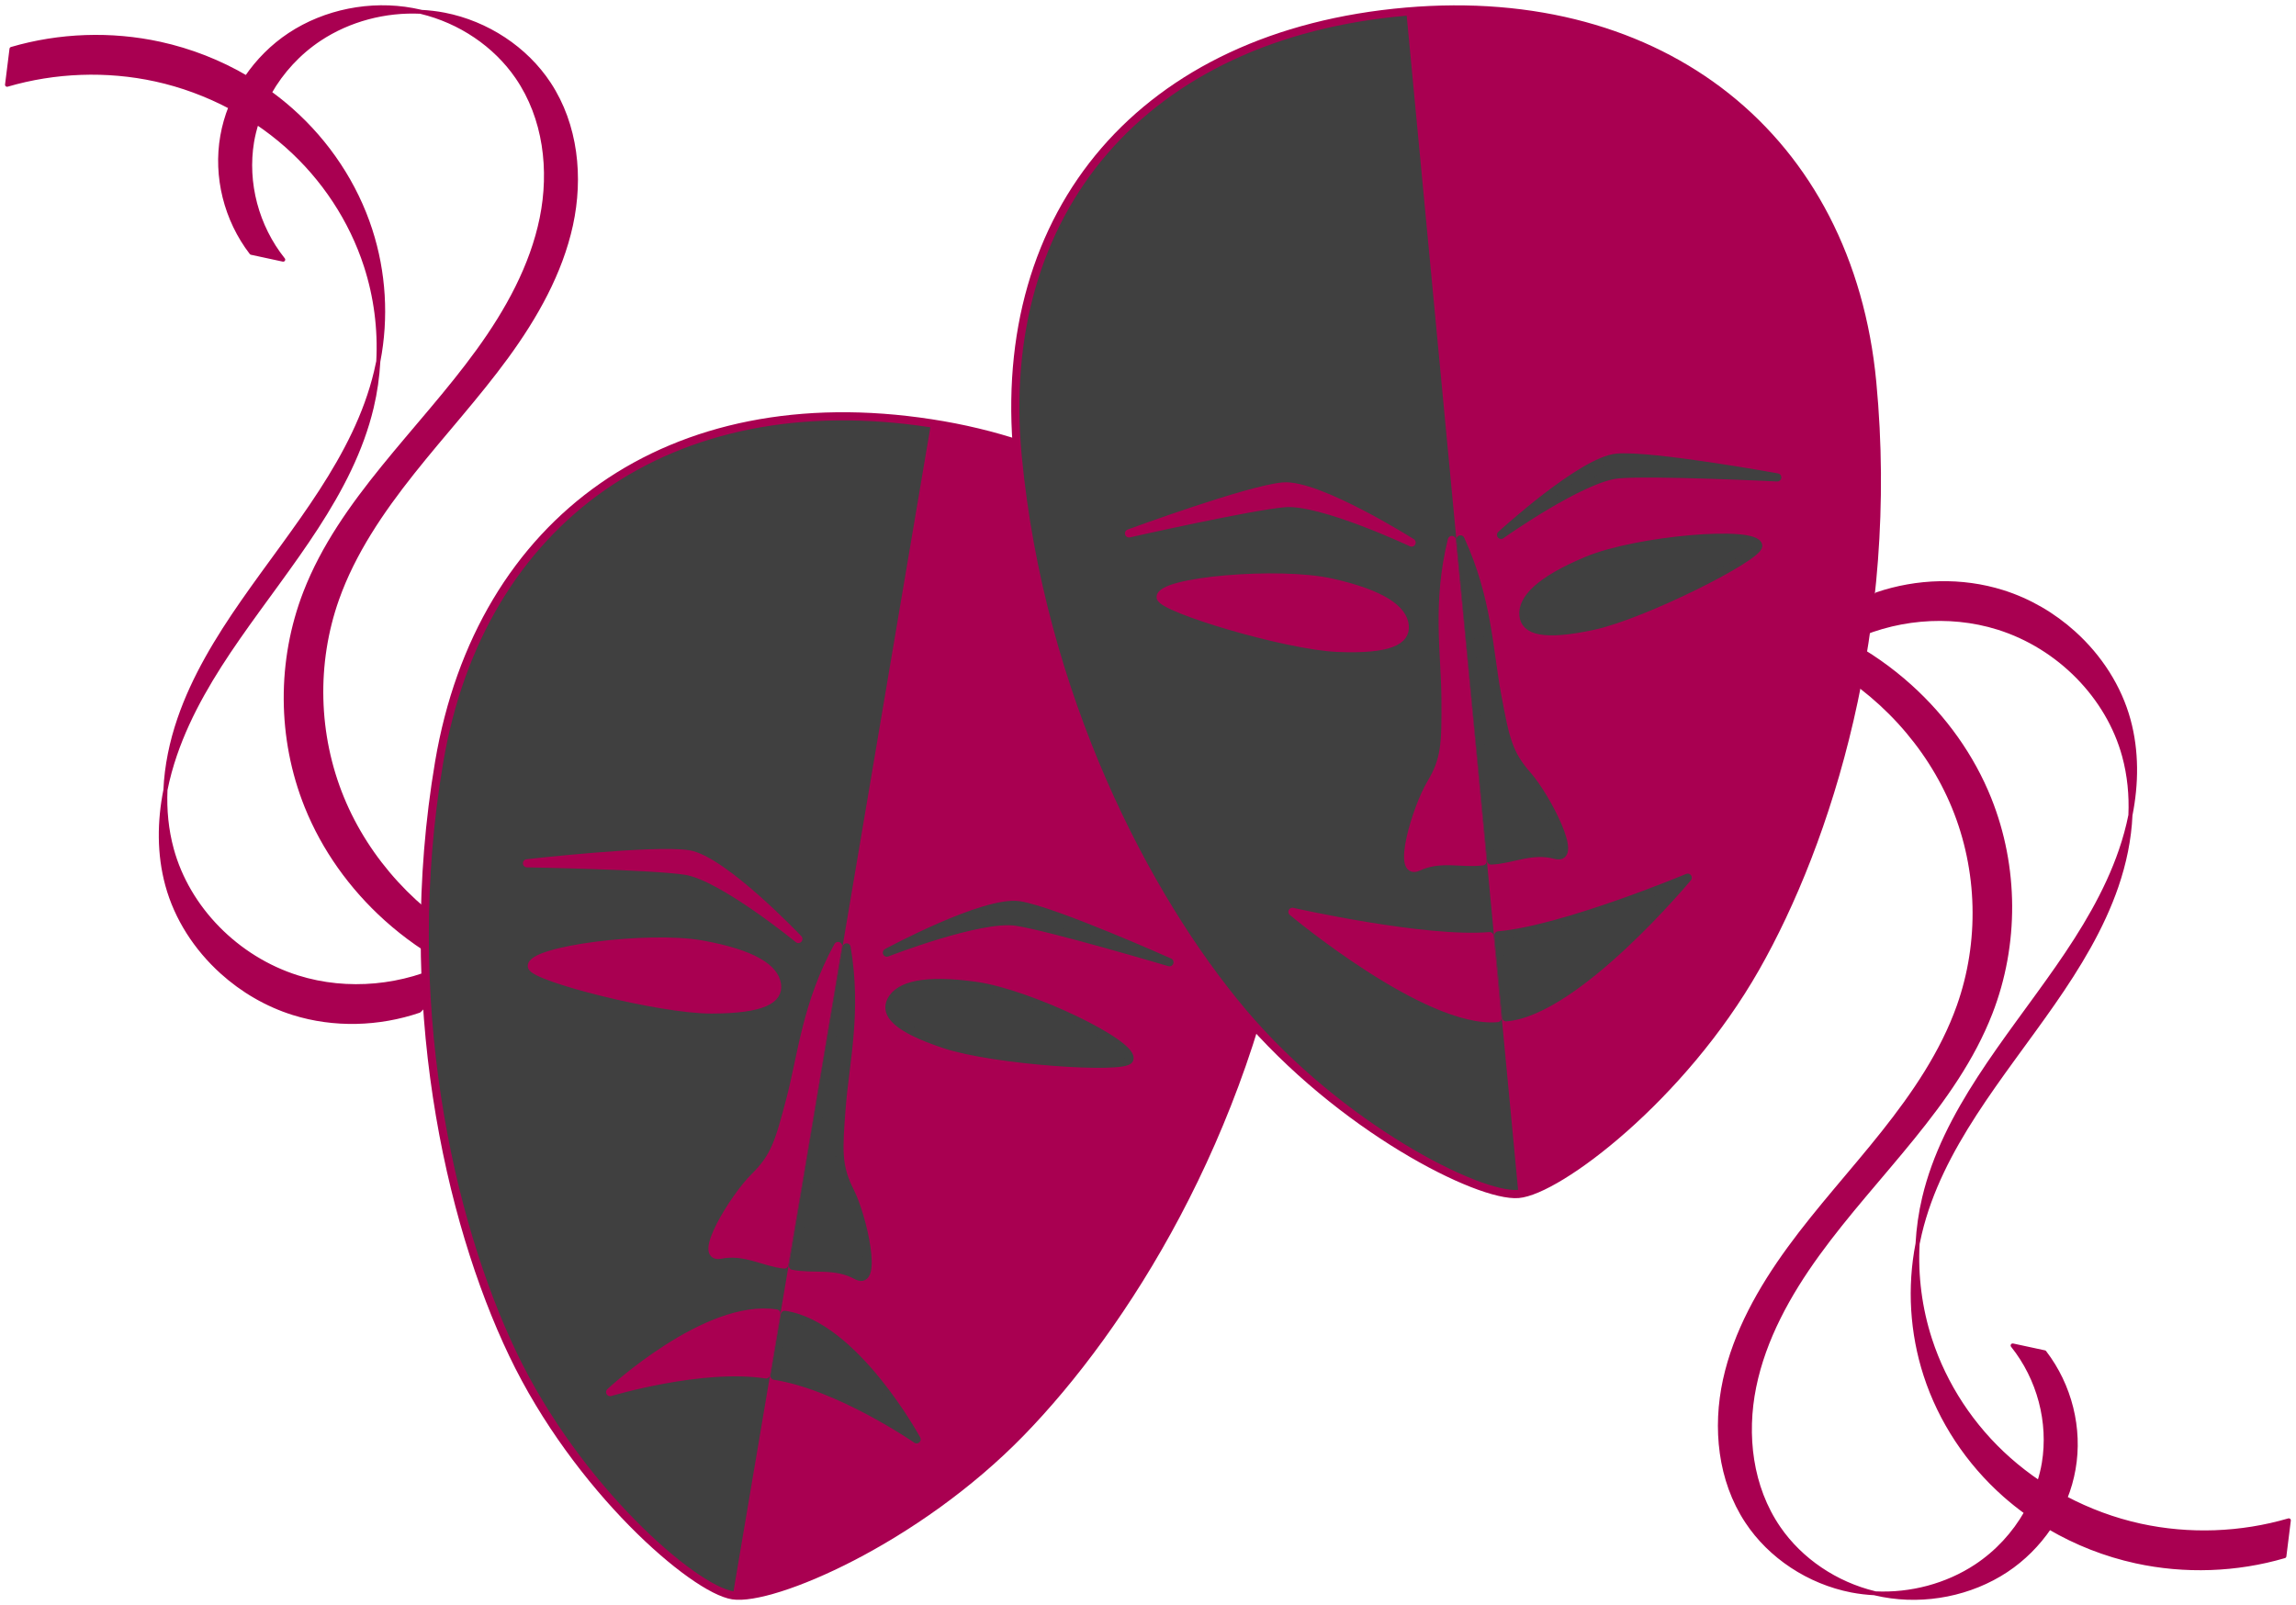 <svg width="319" height="223" viewBox="0 0 319 223" fill="none" xmlns="http://www.w3.org/2000/svg">
<path d="M30.846 135.087C33.671 137.637 37.052 139.623 40.747 140.785C46.393 142.559 52.639 142.373 58.23 140.464L66.387 132.508L66.4 132.445L67.055 131.806C66.922 131.739 66.788 131.677 66.656 131.609C66.605 131.582 66.559 131.548 66.509 131.521L66.521 131.408C66.486 131.434 66.451 131.459 66.416 131.485C57.879 126.975 51.073 119.556 47.516 110.883C43.926 102.129 43.678 92.151 46.832 83.245C49.106 76.822 53.038 71.053 57.328 65.65C61.618 60.246 66.311 55.146 70.371 49.582C74.43 44.018 77.877 37.908 79.324 31.27C80.77 24.632 80.047 17.383 76.268 11.641C73.045 6.746 67.663 3.197 61.729 2.038C60.669 1.831 59.588 1.709 58.508 1.654C63.924 2.958 68.8 6.239 71.862 10.701C75.767 16.391 76.62 23.65 75.262 30.327C73.904 37.003 70.495 43.17 66.443 48.764C58.339 59.953 47.378 69.55 42.426 82.305C38.738 91.805 38.797 102.598 42.592 112.059C44.964 117.972 48.789 123.33 53.611 127.676C56.307 130.105 59.306 132.217 62.552 133.926C56.136 137.232 48.29 138.005 41.353 135.826C32.907 133.171 26.097 126.229 23.862 118.015C23.13 115.326 22.866 112.546 22.987 109.773C22.114 114.155 22.073 118.684 23.243 122.986C24.5 127.607 27.215 131.81 30.847 135.088L30.846 135.087ZM22.986 109.773C23.317 108.114 23.772 106.468 24.321 104.869C26.319 99.046 29.573 93.697 33.125 88.593C40.228 78.383 48.8 68.564 51.64 56.611C52.139 54.51 52.442 52.373 52.56 50.221C52.466 50.701 52.358 51.177 52.245 51.653C49.406 63.604 40.847 73.411 33.744 83.621C30.192 88.726 26.925 94.086 24.927 99.91C23.834 103.093 23.134 106.428 22.987 109.773H22.986ZM52.56 50.221C53.738 44.172 53.357 37.841 51.452 31.962C49.397 25.618 45.562 19.813 40.461 15.297C39.504 14.45 38.494 13.641 37.455 12.889C39.13 9.931 41.516 7.329 44.412 5.413C48.486 2.718 53.51 1.388 58.455 1.629C58.093 1.543 57.721 1.468 57.354 1.4C51.481 0.309 45.166 1.571 40.249 4.824C37.858 6.406 35.823 8.459 34.24 10.787C30.536 8.612 26.459 7.011 22.219 6.084C15.436 4.603 8.254 4.855 1.602 6.803L0.983 11.775C7.635 9.826 14.83 9.562 21.613 11.044C25.257 11.84 28.766 13.149 32.035 14.878C31.514 16.181 31.131 17.532 30.89 18.907C29.9 24.538 31.391 30.521 34.926 35.127L39.345 36.08C35.673 31.482 34.071 25.422 35.016 19.712C35.167 18.801 35.399 17.909 35.674 17.026C37.138 18.009 38.542 19.093 39.854 20.255C44.955 24.772 48.777 30.59 50.833 36.934C52.221 41.22 52.805 45.742 52.559 50.221L52.56 50.221Z" fill="#A90051" stroke="#A90051" stroke-width="0.567" stroke-linecap="round" stroke-linejoin="round"/>
<path d="M288.136 87.973C285.312 85.423 281.931 83.437 278.236 82.276C272.589 80.501 266.343 80.687 260.752 82.595L252.595 90.552L252.582 90.615L251.928 91.253C252.061 91.32 252.195 91.383 252.327 91.452C252.378 91.478 252.424 91.512 252.473 91.538L252.462 91.652C252.497 91.626 252.532 91.602 252.566 91.575C261.104 96.086 267.91 103.505 271.467 112.177C275.056 120.931 275.304 130.909 272.151 139.815C269.877 146.239 265.945 152.007 261.655 157.411C257.364 162.814 252.671 167.914 248.612 173.478C244.553 179.042 241.106 185.153 239.659 191.79C238.212 198.428 238.935 205.678 242.715 211.419C245.937 216.314 251.319 219.864 257.253 221.023C258.314 221.23 259.394 221.351 260.474 221.406C255.059 220.103 250.183 216.82 247.12 212.358C243.215 206.67 242.362 199.41 243.72 192.733C245.079 186.056 248.487 179.891 252.54 174.296C260.643 163.107 271.605 153.51 276.556 140.755C280.244 131.255 280.186 120.462 276.391 111.001C274.019 105.088 270.194 99.73 265.371 95.385C262.676 92.956 259.676 90.843 256.43 89.134C262.846 85.828 270.693 85.054 277.63 87.234C286.076 89.889 292.885 96.832 295.121 105.046C295.853 107.734 296.117 110.514 295.995 113.287C296.868 108.905 296.91 104.376 295.74 100.074C294.482 95.453 291.768 91.25 288.135 87.973H288.136ZM295.996 113.288C295.666 114.947 295.211 116.592 294.662 118.191C292.664 124.015 289.409 129.363 285.858 134.467C278.755 144.677 270.182 154.496 267.343 166.449C266.844 168.55 266.541 170.687 266.423 172.839C266.516 172.359 266.625 171.884 266.738 171.408C269.576 159.456 278.136 149.649 285.239 139.439C288.791 134.334 292.058 128.974 294.056 123.15C295.149 119.966 295.849 116.632 295.996 113.288ZM266.423 172.839C265.244 178.888 265.625 185.219 267.531 191.097C269.586 197.442 273.421 203.246 278.522 207.764C279.479 208.611 280.489 209.418 281.528 210.171C279.852 213.13 277.467 215.731 274.57 217.647C270.496 220.342 265.473 221.672 260.528 221.431C260.89 221.517 261.262 221.592 261.629 221.66C267.501 222.751 273.817 221.488 278.734 218.236C281.125 216.654 283.159 214.602 284.742 212.273C288.447 214.447 292.524 216.049 296.763 216.975C303.546 218.458 310.729 218.206 317.381 216.257L318 211.285C311.348 213.234 304.152 213.498 297.37 212.016C293.726 211.22 290.217 209.911 286.947 208.182C287.469 206.88 287.851 205.528 288.093 204.152C289.083 198.521 287.592 192.539 284.057 187.933L279.637 186.981C283.309 191.578 284.912 197.638 283.967 203.348C283.816 204.259 283.584 205.151 283.308 206.034C281.844 205.052 280.441 203.966 279.128 202.804C274.027 198.288 270.206 192.471 268.15 186.126C266.761 181.84 266.178 177.319 266.424 172.84L266.423 172.839Z" fill="#A90051" stroke="#A90051" stroke-width="0.567" stroke-linecap="round" stroke-linejoin="round"/>
<path d="M129.353 58.821C93.083 53.235 66.708 72.224 61.01 105.923C55.447 138.83 62.356 169.564 71.254 188.18C80.175 206.841 96.328 220.855 101.814 221.7C107.301 222.545 127.252 214.093 141.869 199.055C156.086 184.431 172.99 157.839 178.703 124.049C184.4 90.351 164.66 64.259 129.352 58.821H129.353Z" fill="#404040" stroke="#A90051" stroke-width="1.133" stroke-linecap="round" stroke-linejoin="round"/>
<path d="M129.353 58.83C165.622 64.415 184.399 90.357 178.702 124.056C173.138 156.964 156.446 184.049 141.864 199.049C127.246 214.085 107.303 222.539 101.817 221.694L129.353 58.828V58.83Z" fill="#A90051"/>
<path d="M123.837 139.001C124.913 136.968 128.398 136 135.581 137.005C143.046 138.049 157.955 145.228 156.881 147.26C156.163 148.62 138.102 147.4 131.283 145.136C124.458 142.871 122.849 140.87 123.837 139.001Z" fill="#404040" stroke="#404040" stroke-width="1.133" stroke-linecap="round" stroke-linejoin="round"/>
<path d="M107.952 136.811C107.634 134.555 104.67 132.552 97.539 131.26C90.127 129.917 73.577 132.048 73.896 134.305C74.109 135.813 91.594 140.297 98.815 140.285C106.041 140.275 108.245 138.886 107.953 136.811H107.952Z" fill="#A90051" stroke="#A90051" stroke-width="1.133" stroke-linecap="round" stroke-linejoin="round"/>
<path d="M123.224 132.388C123.224 132.388 136.193 127.32 141.222 128.095C146.033 128.836 162.48 133.724 162.48 133.724C162.48 133.724 146.421 126.54 141.611 125.799C136.793 125.057 123.223 132.388 123.223 132.388H123.224Z" fill="#404040" stroke="#404040" stroke-width="1.133" stroke-linecap="round" stroke-linejoin="round"/>
<path d="M110.923 130.487C110.923 130.487 100.282 121.782 95.253 121.008C90.443 120.267 73.219 119.969 73.219 119.969C73.219 119.969 90.83 117.971 95.641 118.712C100.459 119.454 110.923 130.487 110.923 130.487Z" fill="#A90051" stroke="#A90051" stroke-width="1.133" stroke-linecap="round" stroke-linejoin="round"/>
<path d="M117.621 131.658C119.147 140.58 117.438 147.505 116.944 153.777C116.45 160.05 116.353 162.097 118.124 165.612C119.895 169.127 122.065 178.925 119.041 177.267C116.017 175.609 113.057 176.477 110.17 175.901C113.238 157.593 115.712 142.948 117.621 131.659V131.658Z" fill="#404040" stroke="#404040" stroke-width="1.133" stroke-linecap="round" stroke-linejoin="round"/>
<path d="M116.429 131.463C112.041 139.474 111.429 146.593 109.83 152.696C108.231 158.799 107.649 160.77 104.81 163.576C101.971 166.381 96.682 175.03 100.098 174.364C103.515 173.697 106.039 175.41 108.969 175.73C112.091 157.43 114.52 142.752 116.429 131.463Z" fill="#A90051" stroke="#A90051" stroke-width="1.133" stroke-linecap="round" stroke-linejoin="round"/>
<path d="M127.351 200.022C127.351 200.022 118.752 184.174 109.038 182.722L107.606 191.189C116.531 192.564 127.351 200.021 127.351 200.021V200.022Z" fill="#404040" stroke="#404040" stroke-width="1.133" stroke-linecap="round" stroke-linejoin="round"/>
<path d="M84.773 193.459C84.773 193.459 98.159 180.998 107.858 182.535L106.426 191.002C97.501 189.628 84.773 193.459 84.773 193.459Z" fill="#A90051" stroke="#A90051" stroke-width="1.133" stroke-linecap="round" stroke-linejoin="round"/>
<path d="M195.385 1.613C158.796 4.775 138.17 29.407 141.395 63.403C144.545 96.6 159.215 124.742 172.667 140.675C186.152 156.646 205.438 166.405 210.973 165.926C216.508 165.448 233.645 152.542 243.905 134.518C253.883 116.989 263.358 87.23 260.125 53.143C256.9 19.147 231.004 -1.465 195.385 1.613V1.613Z" fill="#404040" stroke="#A90051" stroke-width="1.133" stroke-linecap="round" stroke-linejoin="round"/>
<path d="M195.385 1.621C231.974 -1.541 256.898 19.153 260.123 53.15C263.272 86.347 254.13 116.534 243.895 134.513C233.634 152.537 216.507 165.442 210.972 165.919L195.388 1.62L195.385 1.621Z" fill="#A90051"/>
<path d="M179.57 126.717C179.57 126.717 198.251 142.37 208.039 141.48L206.959 130.092C197.954 130.87 179.571 126.718 179.571 126.718L179.57 126.717Z" fill="#A90051" stroke="#A90051" stroke-width="1.133" stroke-linecap="round" stroke-linejoin="round"/>
<path d="M234.485 121.972C234.485 121.972 219.054 140.572 209.257 141.375L208.177 129.987C217.182 129.208 234.484 121.972 234.484 121.972H234.485Z" fill="#404040" stroke="#404040" stroke-width="1.133" stroke-linecap="round" stroke-linejoin="round"/>
<path d="M211.661 85.519C211.446 83.252 213.867 80.67 220.52 77.895C227.433 75.011 244.065 73.574 244.28 75.842C244.423 77.358 228.423 85.443 221.381 86.966C214.334 88.49 211.86 87.604 211.662 85.519H211.661Z" fill="#404040" stroke="#404040" stroke-width="1.133" stroke-linecap="round" stroke-linejoin="round"/>
<path d="M195.171 86.946C194.956 84.678 192.089 82.553 185.022 80.964C177.679 79.312 161.048 80.75 161.262 83.017C161.406 84.533 178.669 89.744 185.882 90.035C193.102 90.326 195.369 89.031 195.17 86.946H195.171Z" fill="#A90051" stroke="#A90051" stroke-width="1.133" stroke-linecap="round" stroke-linejoin="round"/>
<path d="M208.549 74.331C208.549 74.331 219.799 66.355 224.873 65.916C229.725 65.497 246.928 66.345 246.928 66.345C246.928 66.345 229.506 63.181 224.653 63.601C219.793 64.021 208.549 74.331 208.549 74.331Z" fill="#404040" stroke="#404040" stroke-width="1.133" stroke-linecap="round" stroke-linejoin="round"/>
<path d="M196.123 75.401C196.123 75.401 183.555 69.483 178.481 69.921C173.628 70.34 156.865 74.124 156.865 74.124C156.865 74.124 173.408 68.025 178.261 67.606C183.121 67.186 196.123 75.401 196.123 75.401Z" fill="#A90051" stroke="#A90051" stroke-width="1.133" stroke-linecap="round" stroke-linejoin="round"/>
<path d="M202.918 74.959C206.712 83.243 206.854 90.355 208.003 96.55C209.152 102.744 209.589 104.749 212.218 107.736C214.845 110.723 219.49 119.703 216.13 118.811C212.771 117.92 210.128 119.46 207.181 119.585C205.401 101.122 203.998 86.348 202.918 74.96V74.959Z" fill="#404040" stroke="#404040" stroke-width="1.133" stroke-linecap="round" stroke-linejoin="round"/>
<path d="M201.718 75.044C199.545 83.843 200.799 90.885 200.834 97.175C200.87 103.466 200.817 105.513 198.794 108.902C196.771 112.291 193.892 121.921 197.029 120.468C200.167 119.015 203.056 120.077 205.978 119.695C204.254 101.227 202.799 86.432 201.718 75.043V75.044Z" fill="#A90051" stroke="#A90051" stroke-width="1.133" stroke-linecap="round" stroke-linejoin="round"/>
</svg>
